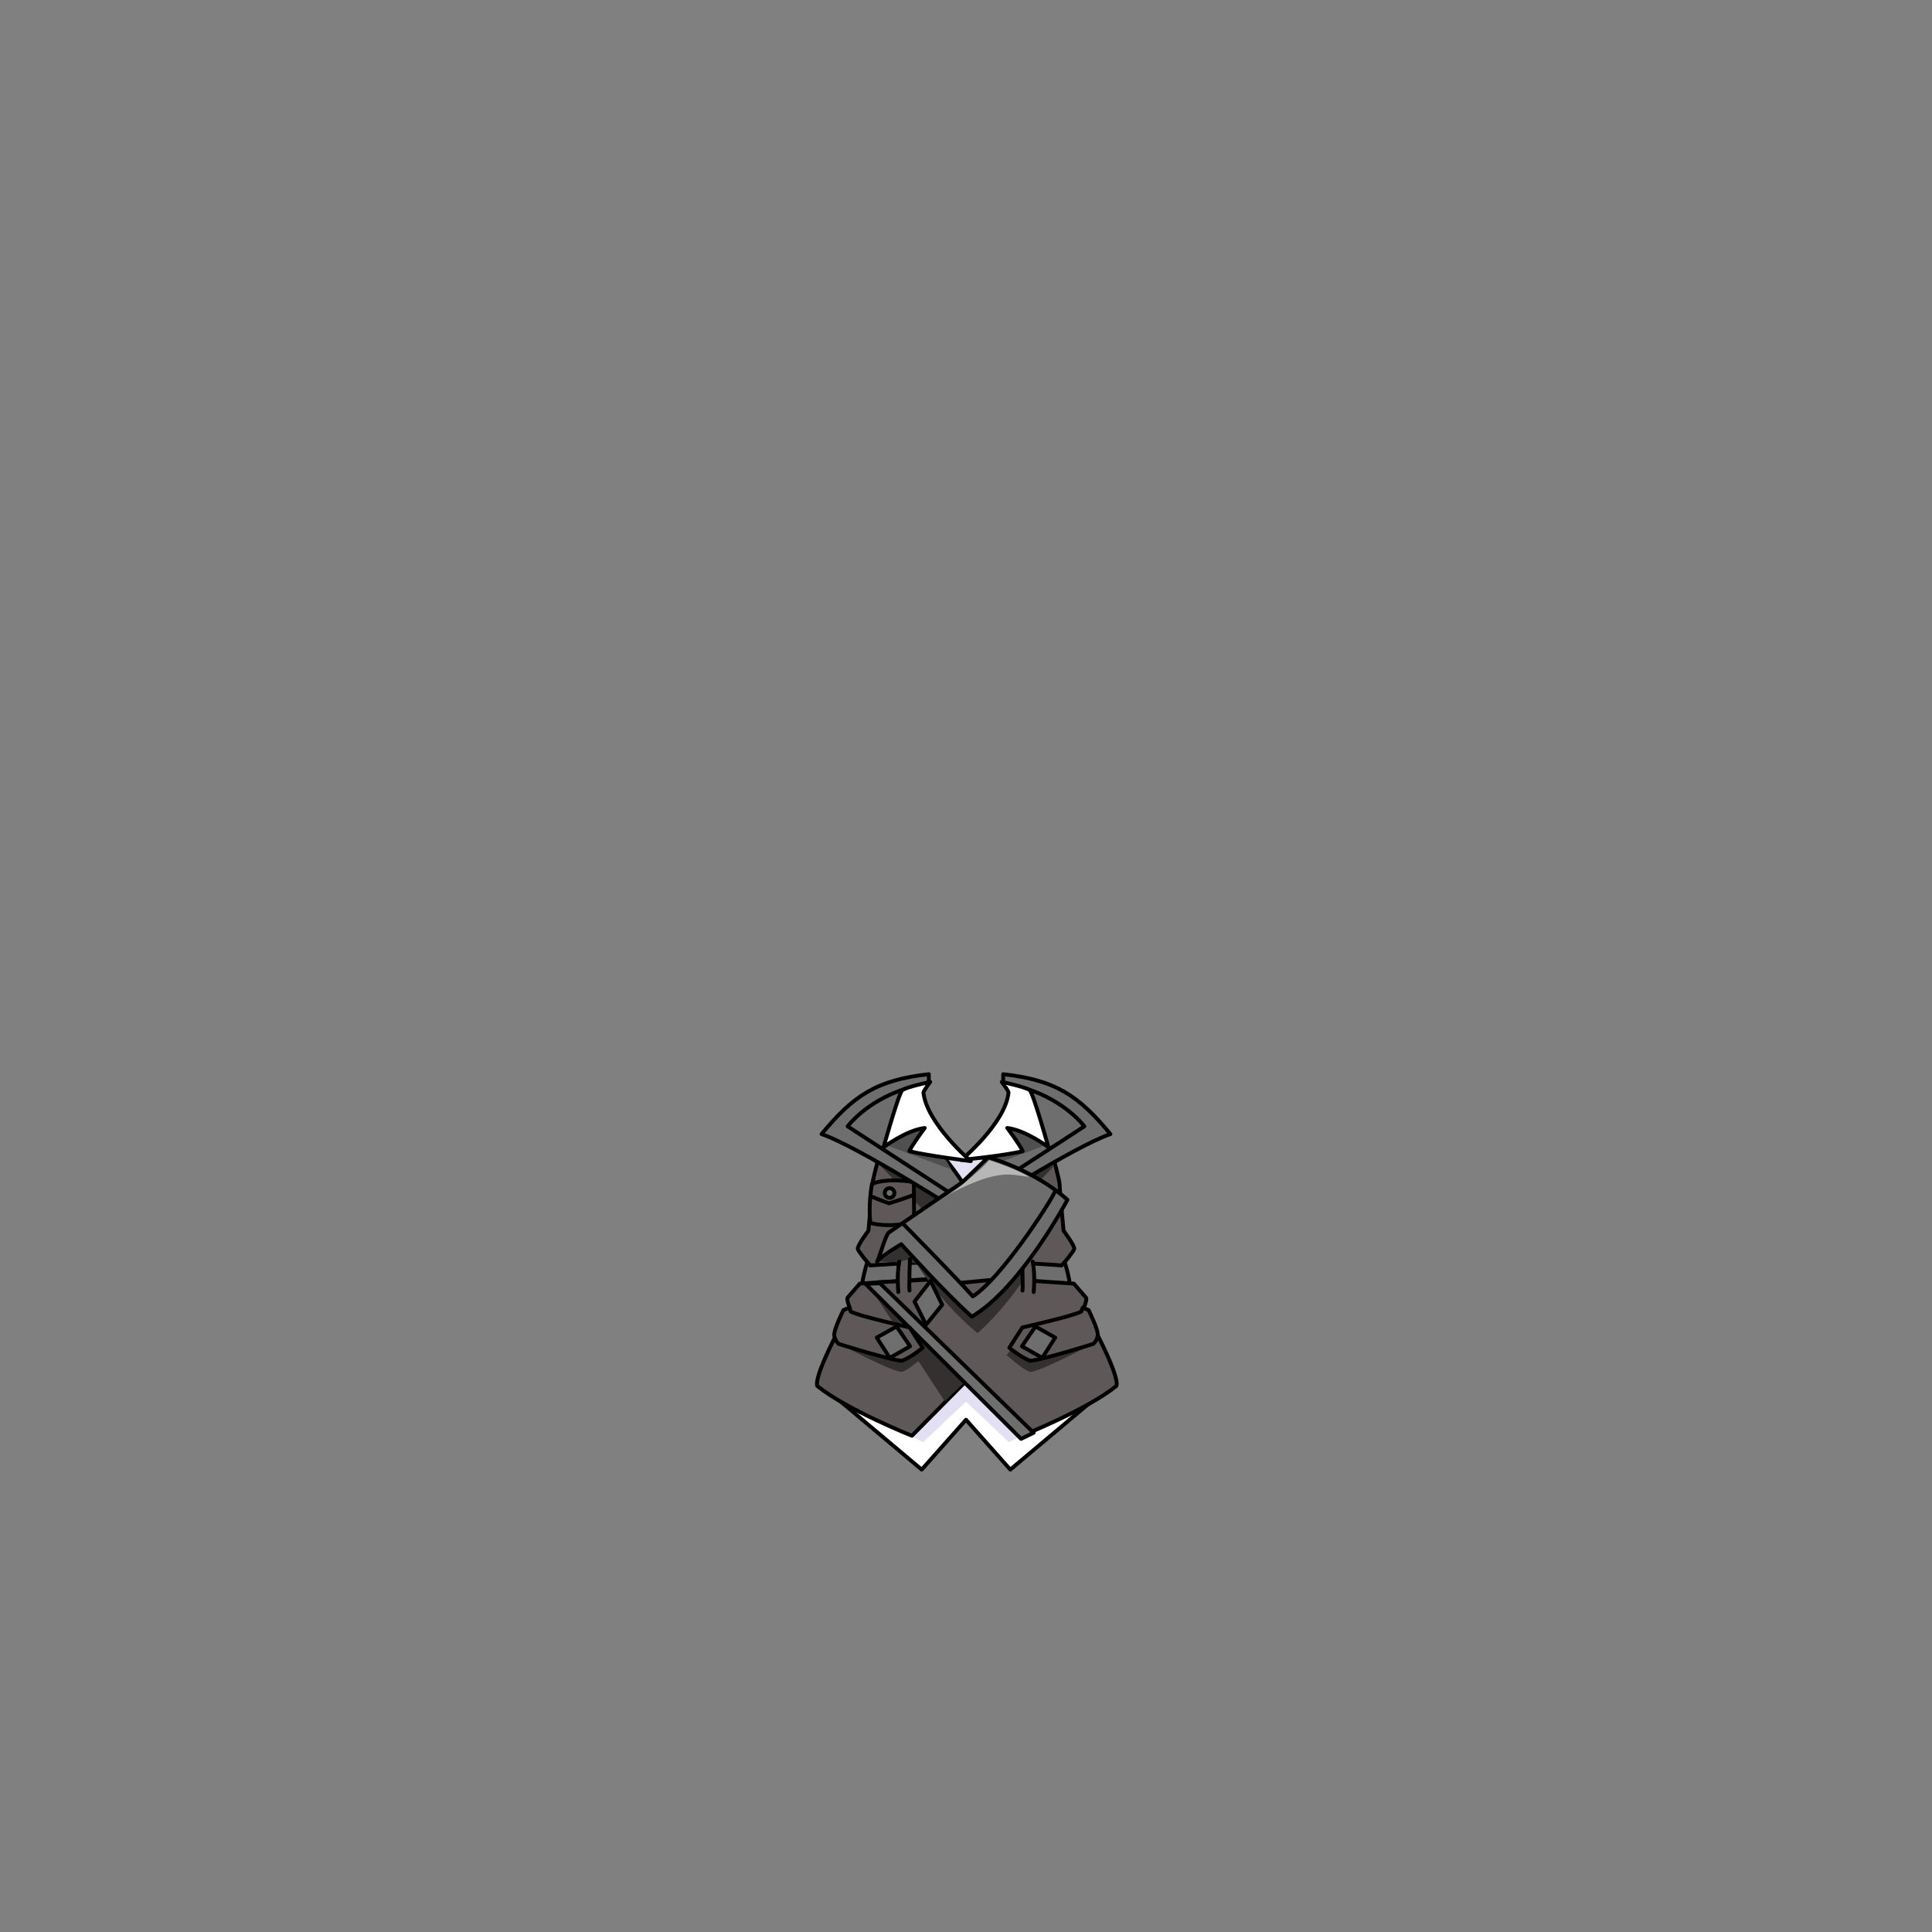 <svg xmlns="http://www.w3.org/2000/svg" width="500" height="500" version="1.1"><rect width="100%" height="100%" fill="#808080" stroke="none"/><g id="x9227"><g><polygon style="fill:#E4E0F3;stroke:#000000;stroke-linecap:round;stroke-linejoin:round;" points="241.75,299.146 255.5,299.646 247,311.646 "></polygon><polygon style="fill:#FFFFFF;stroke:#000000;stroke-linecap:round;stroke-linejoin:round;" points="250,354.604 212.75,358.678 238.539,380.332 250,367.432 261.462,380.332 287.25,358.678 "></polygon><path style="fill:#E4E0F3;" d="M250,354.755c-3.666,3.002-18.51,14.666-18.51,14.666l7.404,3.834L250,362.766l11.106,10.489l7.403-3.834C268.51,369.421,253.666,357.757,250,354.755z"></path><g><path style="fill:#6E6E6E;stroke:#000000;stroke-linecap:round;stroke-linejoin:round;" d="M275,325l-25-1.5l-25,1.5c0,0-2,5.5-2,9c12.5,0,27,0,27,0s14.5,0,27,0C277,330.5,275,325,275,325z"></path><g><path style="fill:#5F5858;stroke:#000000;stroke-linecap:round;stroke-linejoin:round;" d="M222.517,332.198c0,0-2.813,3.225-3.165,3.648C219,336.272,220,338.647,220,338.647s-9.5,16.976-8.5,20.03c7.5,6.111,24.5,12.901,24.5,12.901l19.5-19.69L248,330.5L222.517,332.198z"></path><g><path style="fill:#343030;" d="M217.333,347.834c0,0,14.334,7.666,16.167,7.166s6-4.333,6-4.333l-2.333-2.833H217.333z"></path></g><polygon style="fill:#343030;" points="225.167,333.167 244.5,362.667 250,357.333 "></polygon><path style="fill:#5F5858;stroke:#000000;stroke-linecap:round;stroke-linejoin:round;" d="M277.909,332.198c0,0,2.813,3.225,3.165,3.648c0.352,0.426-0.648,2.801-0.648,2.801s9.5,16.976,8.5,20.03c-7.5,6.111-24.5,12.901-24.5,12.901L227,331.875l25.426-1.375L277.909,332.198z"></path><path style="fill:#343030;" d="M282.667,347.834c0,0-14.334,7.666-16.168,7.166c-1.832-0.5-6-4.333-6-4.333l2.334-2.833H282.667z"></path><path style="fill:#343030;" d="M234.667,323c0,0,7.334,13.167,18.333,22c4.667-4,15.001-15.5,18.667-27.5C251.667,319.333,234.667,323,234.667,323z"></path><polygon style="fill:#6E6E6E;stroke:#000000;stroke-linecap:round;stroke-linejoin:round;" points="240.833,331.501 236.667,336.834 239.667,342.834 243.833,337.668 "></polygon><polygon style="fill:#6E6E6E;stroke:#000000;stroke-linecap:round;stroke-linejoin:round;" points="227.75,332.125 267.5,370.801 264.25,372.375 224,332.25 "></polygon></g><g><g><path style="fill:#5F5858;stroke:#000000;stroke-linecap:round;stroke-linejoin:round;" d="M280.221,338.417l1.5,0.625c0,0,2.625,5.25,2.375,6.625s-1.125,2.125-1.125,2.125s-13.5,4.25-16.375,4.375c-2.625-1-5.375-3.375-5.375-3.375l3.375-5.25c0,0,13.375-3,15.25-4.125C280.096,338.792,280.221,338.417,280.221,338.417z"></path><polygon style="fill:#6E6E6E;stroke:#000000;stroke-linecap:round;stroke-linejoin:round;" points="267.971,343.292 264.471,348.417 269.721,351.417 273.096,346.167 "></polygon></g><g><path style="fill:#5F5858;stroke:#000000;stroke-linecap:round;stroke-linejoin:round;" d="M219.78,338.417l-1.5,0.625c0,0-2.625,5.25-2.375,6.625s1.125,2.125,1.125,2.125s13.5,4.25,16.375,4.375c2.625-1,5.375-3.375,5.375-3.375l-3.375-5.25c0,0-13.375-3-15.25-4.125C219.905,338.792,219.78,338.417,219.78,338.417z"></path><polygon style="fill:#6E6E6E;stroke:#000000;stroke-linecap:round;stroke-linejoin:round;" points="232.03,343.292 235.53,348.417 230.28,351.417 226.905,346.167 "></polygon></g></g></g><g><path style="fill:#5F5858;stroke:#000000;stroke-linecap:round;stroke-linejoin:round;" d="M275.25,318.5c0,0-1-10.5-1-11.75s-1.75-7.5-1.75-7.5L250,309l-22.5-9.75c0,0-1.75,6.25-1.75,7.5s-1,11.75-1,11.75s-3,4-2.75,4.75s2.5,3.5,3.25,4.25c0,0,11.75-1,24.75-1s24.75,1,24.75,1c0.75-0.75,3-3.5,3.25-4.25S275.25,318.5,275.25,318.5z"></path><polygon style="fill:#343030;" points="227.667,326.5 234.5,321.334 238.833,327 "></polygon><polygon style="fill:#343030;" points="272.834,301.666 261.667,313.5 257.334,305.666 "></polygon><polygon style="fill:#343030;" points="227.833,301.666 241.667,316 246.833,310.333 "></polygon><g><path style="fill:#5F5858;stroke:#000000;stroke-linecap:round;stroke-linejoin:round;" d="M225.667,306.417c0,0-1,5.166-0.417,10.083c5.333,1.417,11.333-0.25,11.333-0.25l-0.083-10.333C236.5,305.917,229.5,304.667,225.667,306.417z"></path><circle style="fill:#6E6E6E;stroke:#000000;stroke-linecap:round;stroke-linejoin:round;" cx="230.216" cy="308.75" r="1.25"></circle><path style="fill:none;stroke:#000000;stroke-linecap:round;stroke-linejoin:round;" d="M225.583,309.667c0,0,2.25,1,4.5,1.75c3.083-0.917,6.417-2.167,6.417-2.167"></path></g></g><g><g><g id="topsXMLID_75_"><g><path style="fill:#5F5858;" d="M235.492,325.88c0,0-0.25,6.37-0.12,8.12c-2.25-0.12-2.88,0.38-2.88,0.38s-0.47-4.38,0.25-7.88L235.492,325.88z"></path></g><g><path style="fill:none;stroke:#000000;stroke-linecap:round;stroke-linejoin:round;" d="M232.492,334.38c0,0-0.47-4.38,0.25-7.88"></path><path style="fill:none;stroke:#000000;stroke-linecap:round;stroke-linejoin:round;" d="M235.492,325.88c0,0-0.25,6.37-0.12,8.12"></path></g></g></g><g><g id="topsXMLID_74_"><g><path style="fill:#5F5858;" d="M264.508,325.88c0,0,0.25,6.37,0.12,8.12c2.25-0.12,2.88,0.38,2.88,0.38s0.471-4.38-0.25-7.88L264.508,325.88z"></path></g><g><path style="fill:none;stroke:#000000;stroke-linecap:round;stroke-linejoin:round;" d="M267.508,334.38c0,0,0.471-4.38-0.25-7.88"></path><path style="fill:none;stroke:#000000;stroke-linecap:round;stroke-linejoin:round;" d="M264.508,325.88c0,0,0.25,6.37,0.12,8.12"></path></g></g></g></g><g><g><path style="fill:#6E6E6E;stroke:#000000;stroke-linecap:round;stroke-linejoin:round;" d="M240.375,294.75c0,0,9.25,10.5,11,15.5c-1.25,1.5-2.75,3.5-2.75,3.5s-26.5-17-36-20.25c8.25-10,14.25-14,27.75-15.5c0,1.5,0,2.25,0,2.25l-5.25,2.75L240.375,294.75z"></path><path style="fill:#505050;" d="M229.75,296.5l16.5,6.167l-7.5-12.5C238.75,290.167,230.583,293,229.75,296.5z"></path><path style="fill:none;stroke:#000000;stroke-linecap:round;stroke-linejoin:round;" d="M245.125,308.25l-25.75-16.75c0,0,4.75-6.5,15-9.75"></path></g><g><path style="fill:#6E6E6E;stroke:#000000;stroke-linecap:round;stroke-linejoin:round;" d="M259.625,294.75c0,0-9.25,10.5-11,15.5c1.25,1.5,2.75,3.5,2.75,3.5s26.5-17,36-20.25c-8.25-10-14.25-14-27.75-15.5c0,1.5,0,2.25,0,2.25l5.25,2.75L259.625,294.75z"></path><g><path style="fill:#505050;" d="M270.25,296.5l-16.5,6.167l7.5-12.5C261.25,290.167,269.416,293,270.25,296.5z"></path></g><path style="fill:none;stroke:#000000;stroke-linecap:round;stroke-linejoin:round;" d="M254.875,308.25l25.75-16.75c0,0-4.75-6.5-15-9.75"></path></g></g><g><g><path style="fill:#FFFFFF;stroke:#000000;stroke-linecap:round;stroke-linejoin:round;" d="M261.009,282.75c-0.834,8-12.249,17.451-12.249,17.451s11.832-1.201,15.915-2.284c-0.916-1.916-4-6-4-6c4.834,0.583,10.667,5,10.667,5s-3.917-13.917-4.833-14.75c-0.917-0.833-7.25-2.167-7.25-2.167S260.925,282.167,261.009,282.75z"></path></g><g><path style="fill:#FFFFFF;stroke:#000000;stroke-linecap:round;stroke-linejoin:round;" d="M238.991,282.75c0.834,8,12.25,17.75,12.25,17.75s-11.833-1.5-15.916-2.583c0.916-1.916,4-6,4-6c-4.834,0.583-10.667,5-10.667,5s3.917-13.917,4.833-14.75c0.917-0.833,7.25-2.167,7.25-2.167S239.075,282.167,238.991,282.75z"></path></g></g><g><path style="fill:#6E6E6E;stroke:#000000;stroke-linecap:round;stroke-linejoin:round;" d="M255.75,299.5L249,306c0,0-18.25,12.5-19,13s-2.25,6-3,7.5c1.5-1.75,6.25-4.5,6.25-4.5s11.25,12.5,18.25,18.75c12.75-7.5,24.75-30.25,24.75-30.25S269,303.5,255.75,299.5z"></path><polygon style="fill:#5F5858;" points="248.833,331.833 256.834,331.166 251.75,335.5 "></polygon><path style="fill:none;stroke:#000000;stroke-linecap:round;stroke-linejoin:round;" d="M234,317c0,0,14.75,15,17.75,18.5C259,331,272,310.9,273,308.4"></path><line style="fill:none;stroke:#000000;stroke-linecap:round;stroke-linejoin:round;" x1="248.649" y1="332" x2="256.5" y2="331.25"></line><path style="opacity:0.5;fill:#FFFFFF;" d="M257.084,304.417c-5.822,1.314-12.167,5.083-12.167,5.083s2.257-1.327,4.75-3.417c2.302-1.931,5.133-4.232,6.333-5.833c3.166,1,9.083,3.333,10.25,4.333C262.667,304.083,260.89,303.559,257.084,304.417z"></path></g></g></g></svg>